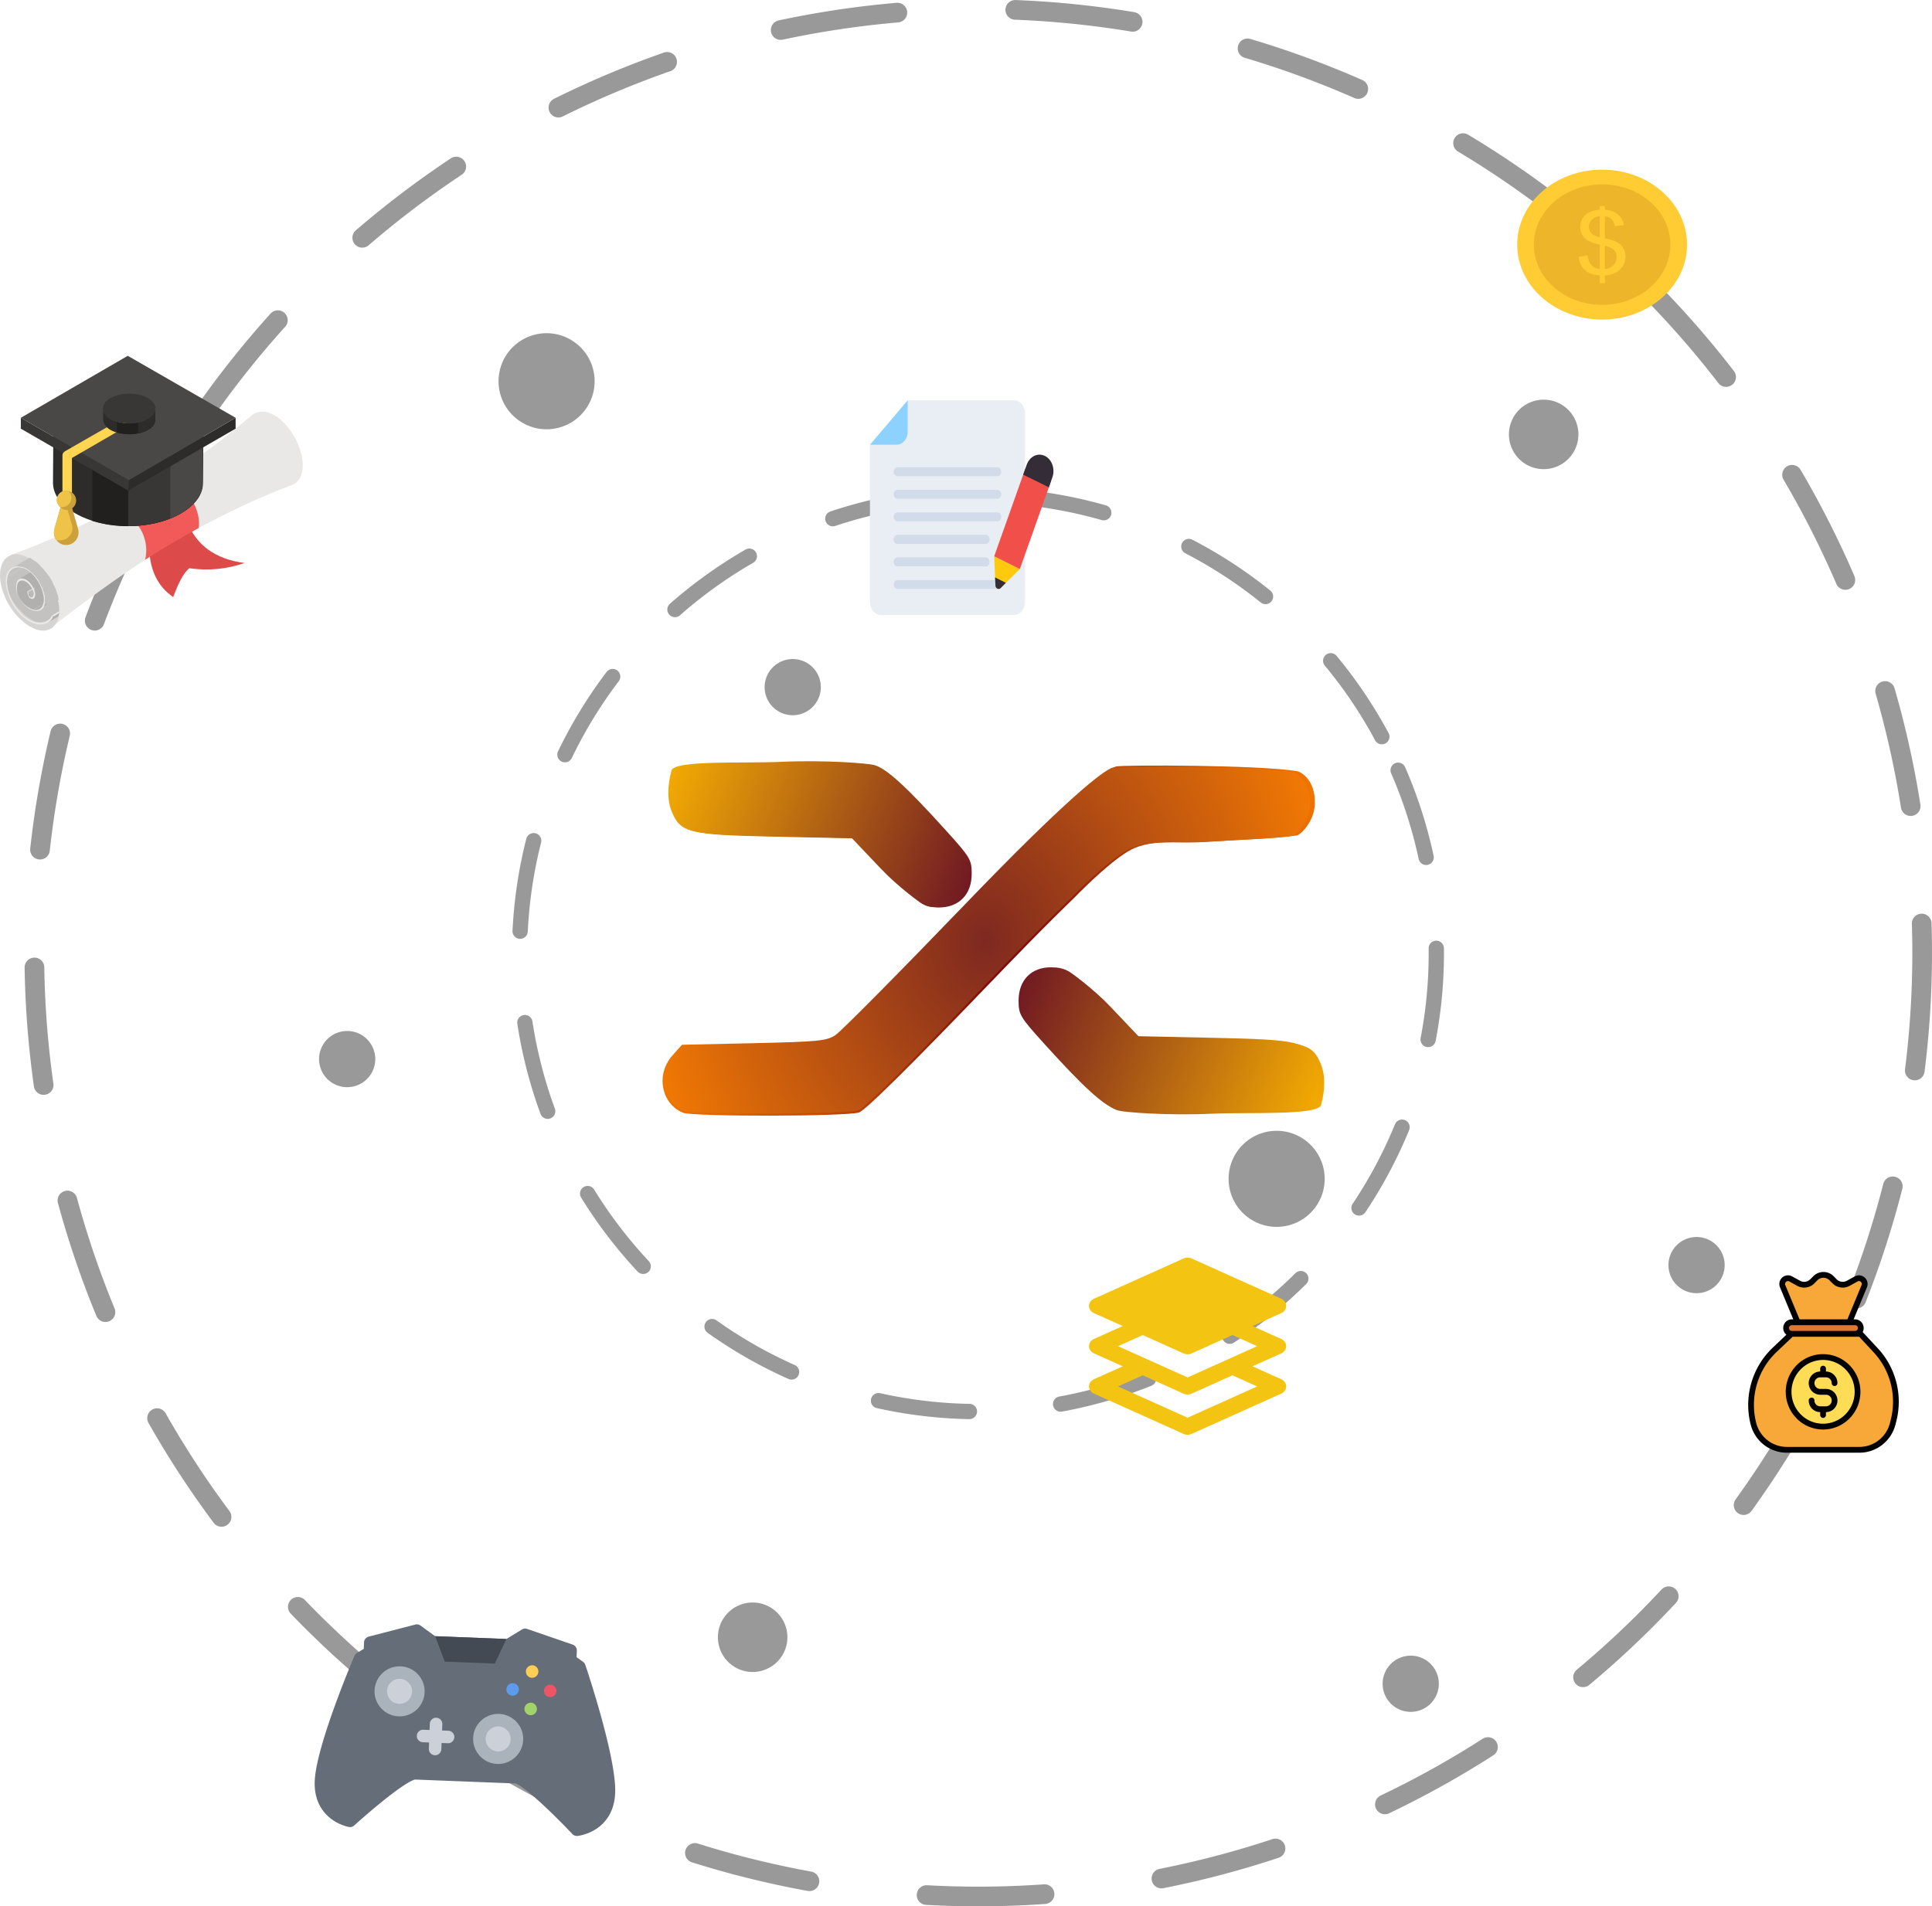 <?xml version="1.0" encoding="UTF-8" standalone="no"?>
<!-- Created with Inkscape (http://www.inkscape.org/) -->

<svg
   width="421.415mm"
   height="415.919mm"
   viewBox="0 0 421.415 415.919"
   version="1.1"
   id="svg5"
   xml:space="preserve"
   inkscape:version="1.2.1 (9c6d41e410, 2022-07-14)"
   sodipodi:docname="Axia dao.svg"
   xmlns:inkscape="http://www.inkscape.org/namespaces/inkscape"
   xmlns:sodipodi="http://sodipodi.sourceforge.net/DTD/sodipodi-0.dtd"
   xmlns:xlink="http://www.w3.org/1999/xlink"
   xmlns="http://www.w3.org/2000/svg"
   xmlns:svg="http://www.w3.org/2000/svg"><sodipodi:namedview
     id="namedview7"
     pagecolor="#ffffff"
     bordercolor="#000000"
     borderopacity="0.25"
     inkscape:showpageshadow="2"
     inkscape:pageopacity="0.0"
     inkscape:pagecheckerboard="0"
     inkscape:deskcolor="#d1d1d1"
     inkscape:document-units="mm"
     showgrid="false"
     showguides="true"
     inkscape:zoom="0.50333193"
     inkscape:cx="-383.44478"
     inkscape:cy="-226.4907"
     inkscape:window-width="1366"
     inkscape:window-height="745"
     inkscape:window-x="-8"
     inkscape:window-y="-8"
     inkscape:window-maximized="1"
     inkscape:current-layer="layer1"><sodipodi:guide
       position="836.612,720.723"
       orientation="0,-1"
       id="guide20585"
       inkscape:locked="false" /></sodipodi:namedview><defs
     id="defs2"><linearGradient
       inkscape:collect="always"
       id="linearGradient27434"><stop
         style="stop-color:#7e2820;stop-opacity:1;"
         offset="0"
         id="stop27430" /><stop
         style="stop-color:#ff8200;stop-opacity:1;"
         offset="1"
         id="stop27432" /></linearGradient><linearGradient
       inkscape:collect="always"
       id="linearGradient20579"><stop
         style="stop-color:#770009;stop-opacity:1;"
         offset="0"
         id="stop20575" /><stop
         style="stop-color:#ff8200;stop-opacity:1;"
         offset="1"
         id="stop20577" /></linearGradient><linearGradient
       inkscape:collect="always"
       id="linearGradient20573"><stop
         style="stop-color:#620927;stop-opacity:1;"
         offset="0"
         id="stop20569" /><stop
         style="stop-color:#ffb800;stop-opacity:1;"
         offset="1"
         id="stop20571" /></linearGradient><radialGradient
       inkscape:collect="always"
       xlink:href="#linearGradient20579"
       id="radialGradient20614-8"
       gradientUnits="userSpaceOnUse"
       gradientTransform="matrix(0.819,0.018,-0.022,0.975,71.907,-42.881)"
       cx="79.087"
       cy="244.782"
       fx="79.087"
       fy="244.782"
       r="26.649" /><linearGradient
       inkscape:collect="always"
       xlink:href="#linearGradient20573"
       id="linearGradient12263"
       gradientUnits="userSpaceOnUse"
       gradientTransform="matrix(0.684,0,0,0.684,77.271,29.628)"
       x1="80.101"
       y1="242.534"
       x2="50.365"
       y2="230.826" /><linearGradient
       inkscape:collect="always"
       xlink:href="#linearGradient20573"
       id="linearGradient12265"
       gradientUnits="userSpaceOnUse"
       gradientTransform="matrix(-0.684,0,0,-0.684,186.365,364.366)"
       x1="80.101"
       y1="242.534"
       x2="50.365"
       y2="230.826" /><radialGradient
       inkscape:collect="always"
       xlink:href="#linearGradient27434"
       id="radialGradient28407"
       gradientUnits="userSpaceOnUse"
       gradientTransform="matrix(0.819,0.018,-0.022,0.975,71.907,-42.881)"
       cx="79.087"
       cy="244.782"
       fx="79.087"
       fy="244.782"
       r="26.649" /><linearGradient
       inkscape:collect="always"
       xlink:href="#linearGradient20573"
       id="linearGradient28409"
       gradientUnits="userSpaceOnUse"
       gradientTransform="matrix(0.684,0,0,0.684,77.271,29.628)"
       x1="80.101"
       y1="242.534"
       x2="50.365"
       y2="230.826" /><linearGradient
       inkscape:collect="always"
       xlink:href="#linearGradient20573"
       id="linearGradient28411"
       gradientUnits="userSpaceOnUse"
       gradientTransform="matrix(-0.684,0,0,-0.684,186.365,364.366)"
       x1="80.101"
       y1="242.534"
       x2="50.365"
       y2="230.826" /></defs><g
     inkscape:label="Layer 1"
     inkscape:groupmode="layer"
     id="layer1"
     transform="translate(707.299,-511.652)"><g
       id="g28587"
       inkscape:export-filename="Desktop\loooooggg.svg"
       inkscape:export-xdpi="96"
       inkscape:export-ydpi="96"><path
         id="path2680-0"
         style="fill:none;fill-opacity:0.338;stroke:#999999;stroke-width:4.291;stroke-linecap:round;stroke-linejoin:round;stroke-dasharray:25.745, 25.745;stroke-dashoffset:0;stroke-opacity:1"
         d="M -288.03,719.536 A 205.889,205.889 0 0 1 -493.919,925.426 205.889,205.889 0 0 1 -699.808,719.536 205.889,205.889 0 0 1 -493.919,513.647 205.889,205.889 0 0 1 -288.03,719.536 Z" /><path
         id="path2683-3"
         style="fill:none;fill-opacity:0.338;stroke:#999999;stroke-width:3.334;stroke-linecap:round;stroke-linejoin:round;stroke-dasharray:20.001, 20.001;stroke-dashoffset:0;stroke-opacity:1"
         d="m -402.334,679.702 a 99.977,99.977 0 0 1 -51.694,131.6 99.977,99.977 0 0 1 -131.6,-51.694 99.977,99.977 0 0 1 51.694,-131.6 99.977,99.977 0 0 1 131.6,51.694 z" /><path
         id="path4301-4"
         style="fill:#999999;fill-opacity:1;stroke-width:1.51;stroke-linecap:round;stroke-linejoin:round;stroke-dasharray:9.057, 9.057"
         d="m -625.443,742.724 a 6.13,6.13 0 0 1 -6.13,6.13 6.13,6.13 0 0 1 -6.13,-6.13 6.13,6.13 0 0 1 6.13,-6.13 6.13,6.13 0 0 1 6.13,6.13 z" /><path
         id="path5347-5"
         style="fill:#999999;fill-opacity:1;stroke-width:2.581;stroke-linecap:round;stroke-linejoin:round;stroke-dasharray:15.484, 15.484"
         d="m -577.596,594.831 a 10.48,10.48 0 0 1 -10.48,10.48 10.48,10.48 0 0 1 -10.48,-10.48 10.48,10.48 0 0 1 10.48,-10.48 10.48,10.48 0 0 1 10.48,10.48 z" /><path
         id="path5349-2"
         style="fill:#999999;fill-opacity:1;stroke-width:1.867;stroke-linecap:round;stroke-linejoin:round;stroke-dasharray:11.2, 11.2"
         d="m -535.548,868.867 a 7.58,7.58 0 0 1 -7.58,7.58 7.58,7.58 0 0 1 -7.58,-7.58 7.58,7.58 0 0 1 7.58,-7.58 7.58,7.58 0 0 1 7.58,7.58 z" /><path
         id="path5351-9"
         style="fill:#999999;fill-opacity:1;stroke-width:1.51;stroke-linecap:round;stroke-linejoin:round;stroke-dasharray:9.057, 9.057"
         d="m -528.256,661.571 a 6.13,6.13 0 0 1 -6.13,6.13 6.13,6.13 0 0 1 -6.13,-6.13 6.13,6.13 0 0 1 6.13,-6.13 6.13,6.13 0 0 1 6.13,6.13 z" /><path
         id="path5353-6"
         style="fill:#999999;fill-opacity:1;stroke-width:1.51;stroke-linecap:round;stroke-linejoin:round;stroke-dasharray:9.057, 9.057"
         d="m -331.109,787.671 a 6.13,6.13 0 0 1 -6.13,6.13 6.13,6.13 0 0 1 -6.13,-6.13 6.13,6.13 0 0 1 6.13,-6.13 6.13,6.13 0 0 1 6.13,6.13 z" /><path
         id="path5355-0"
         style="fill:#999999;fill-opacity:1;stroke-width:1.867;stroke-linecap:round;stroke-linejoin:round;stroke-dasharray:11.2, 11.2"
         d="m -363.007,606.431 a 7.58,7.58 0 0 1 -7.58,7.58 7.58,7.58 0 0 1 -7.58,-7.58 7.58,7.58 0 0 1 7.58,-7.58 7.58,7.58 0 0 1 7.58,7.58 z" /><path
         id="path5357-1"
         style="fill:#999999;fill-opacity:1;stroke-width:1.51;stroke-linecap:round;stroke-linejoin:round;stroke-dasharray:9.057, 9.057"
         d="m -393.456,879.016 a 6.13,6.13 0 0 1 -6.13,6.13 6.13,6.13 0 0 1 -6.13,-6.13 6.13,6.13 0 0 1 6.13,-6.13 6.13,6.13 0 0 1 6.13,6.13 z" /><path
         id="path5359-2"
         style="fill:#999999;fill-opacity:1;stroke-width:2.581;stroke-linecap:round;stroke-linejoin:round;stroke-dasharray:15.484, 15.484"
         d="m -418.353,768.852 a 10.48,10.48 0 0 1 -10.48,10.48 10.48,10.48 0 0 1 -10.48,-10.48 10.48,10.48 0 0 1 10.48,-10.48 10.48,10.48 0 0 1 10.48,10.48 z" /><g
         id="g20612-3"
         transform="matrix(3.901,0,0,3.901,-1004.212,-52.226)"><path
           style="fill:url(#radialGradient20614-8);fill-opacity:1;stroke:none;stroke-width:0.181"
           d="m 114.301,206.78 c -1.198,-0.484 -1.527,-2.118 -0.629,-3.124 l 0.528,-0.591 4.047,-0.09 c 3.649,-0.082 4.102,-0.126 4.607,-0.453 0.308,-0.199 3.636,-3.559 7.396,-7.466 5.56,-5.778 7.722,-7.488 8.258,-7.637 0.363,-0.101 8.102,-0.089 10.116,0.258 0.302,0.052 1.029,0.556 1.011,1.778 -0.015,1.073 -0.84,1.793 -1.001,1.817 -1.157,0.174 -2.888,0.212 -5.036,0.353 -1.471,0.097 -2.766,-0.155 -4.019,0.339 -1.015,0.4 -2.913,2.291 -3.306,2.699 -0.311,0.323 -1.281,1.193 -4.933,4.995 -4.354,4.534 -6.83,6.981 -7.194,7.107 -0.664,0.231 -9.278,0.245 -9.846,0.016 z"
           id="path20606-5"
           sodipodi:nodetypes="cscsssssssssssscc" /><path
           style="fill:url(#linearGradient12263);fill-opacity:1;stroke-width:0.181"
           d="m 127.775,195.125 c -0.199,-0.112 -1.422,-1.018 -2.33,-1.973 l -1.649,-1.737 -4.326,-0.093 c -4.875,-0.105 -5.307,-0.208 -5.797,-1.381 -0.265,-0.635 -0.243,-1.44 -0.017,-2.296 0.158,-0.597 4.093,-0.396 6.052,-0.486 2.567,-0.118 4.954,0.081 5.298,0.179 0.679,0.195 1.786,1.207 4.009,3.667 1.348,1.492 1.43,1.631 1.43,2.413 0,1.159 -0.716,1.891 -1.842,1.883 -0.431,-0.003 -0.628,-0.066 -0.828,-0.178 z"
           id="path20608-0"
           sodipodi:nodetypes="sscssssssscs" /><path
           style="fill:url(#linearGradient12265);fill-opacity:1;stroke-width:0.181"
           d="m 135.862,198.869 c 0.199,0.112 1.422,1.018 2.33,1.973 l 1.649,1.737 4.326,0.093 c 4.875,0.105 5.307,0.208 5.797,1.381 0.265,0.635 0.243,1.44 0.017,2.296 -0.158,0.597 -4.093,0.396 -6.052,0.486 -2.567,0.118 -4.954,-0.081 -5.298,-0.179 -0.679,-0.195 -1.786,-1.207 -4.009,-3.667 -1.348,-1.492 -1.43,-1.631 -1.43,-2.413 0,-1.159 0.716,-1.891 1.842,-1.883 0.431,0.003 0.628,0.066 0.828,0.178 z"
           id="path20610-8"
           sodipodi:nodetypes="sscssssssscs" /></g><g
         id="g28405"
         transform="matrix(3.866,0,0,3.866,-1000.042,-45.449)"><path
           style="fill:url(#radialGradient28407);fill-opacity:1;stroke:none;stroke-width:0.181"
           d="m 114.301,206.78 c -1.198,-0.484 -1.527,-2.118 -0.629,-3.124 l 0.528,-0.591 4.047,-0.09 c 3.649,-0.082 4.102,-0.126 4.607,-0.453 0.308,-0.199 3.636,-3.559 7.396,-7.466 5.56,-5.778 7.722,-7.488 8.258,-7.637 0.363,-0.101 8.102,-0.089 10.116,0.258 0.302,0.052 1.029,0.556 1.011,1.778 -0.015,1.073 -0.84,1.793 -1.001,1.817 -1.157,0.174 -2.888,0.212 -5.036,0.353 -1.471,0.097 -2.766,-0.155 -4.019,0.339 -1.015,0.4 -2.913,2.291 -3.306,2.699 -0.311,0.323 -1.281,1.193 -4.933,4.995 -4.354,4.534 -6.83,6.981 -7.194,7.107 -0.664,0.231 -9.278,0.245 -9.846,0.016 z"
           id="path28399"
           sodipodi:nodetypes="cscsssssssssssscc" /><path
           style="fill:url(#linearGradient28409);fill-opacity:1;stroke-width:0.181"
           d="m 127.775,195.125 c -0.199,-0.112 -1.422,-1.018 -2.33,-1.973 l -1.649,-1.737 -4.326,-0.093 c -4.875,-0.105 -5.307,-0.208 -5.797,-1.381 -0.265,-0.635 -0.243,-1.44 -0.017,-2.296 0.158,-0.597 4.093,-0.396 6.052,-0.486 2.567,-0.118 4.954,0.081 5.298,0.179 0.679,0.195 1.786,1.207 4.009,3.667 1.348,1.492 1.43,1.631 1.43,2.413 0,1.159 -0.716,1.891 -1.842,1.883 -0.431,-0.003 -0.628,-0.066 -0.828,-0.178 z"
           id="path28401"
           sodipodi:nodetypes="sscssssssscs" /><path
           style="fill:url(#linearGradient28411);fill-opacity:1;stroke-width:0.181"
           d="m 135.862,198.869 c 0.199,0.112 1.422,1.018 2.33,1.973 l 1.649,1.737 4.326,0.093 c 4.875,0.105 5.307,0.208 5.797,1.381 0.265,0.635 0.243,1.44 0.017,2.296 -0.158,0.597 -4.093,0.396 -6.052,0.486 -2.567,0.118 -4.954,-0.081 -5.298,-0.179 -0.679,-0.195 -1.786,-1.207 -4.009,-3.667 -1.348,-1.492 -1.43,-1.631 -1.43,-2.413 0,-1.159 0.716,-1.891 1.842,-1.883 0.431,0.003 0.628,0.066 0.828,0.178 z"
           id="path28403"
           sodipodi:nodetypes="sscssssssscs" /></g><g
         id="g21891-2"
         transform="matrix(1.032,0,0,1.032,-708.331,585.156)"><path
           fill="#e9e8e6"
           d="m 65,27.2 c 0,2 -0.8,3.4 -2,4 -0.2,0.1 -0.3,0.1 -0.5,0.2 0,0 0,0 0,0 -6.5,2.4 -13,5.5 -19.5,9 -3.8,2.1 -7.6,4.3 -11.3,6.7 -6.5,4.2 -13.4,9.3 -19.7,14.2 0.2,-1.4 0.3,-2.7 0.3,-3.9 C 12.2,53 10.7,49.9 7.9,48 6.6,47.1 5,46.5 3.2,46.1 c 0.6,-0.2 1.1,-0.4 1.7,-0.6 6.9,-2.6 13.6,-5.6 20,-9 3.6,-1.9 7.1,-3.9 10.5,-6.1 6.6,-4.1 12.8,-8.7 18.8,-13.8 0,0 0,0 0,0 0,0 0.1,0 0.1,-0.1 0.4,-0.3 0.8,-0.5 1.2,-0.6 0,0 0,0 0.1,0 0.3,-0.1 0.6,-0.1 1,-0.1 0,0 0,0 0,0 v 0 c 0.1,0 0.2,0 0.2,0 0,0 0.1,0 0.1,0 0.7,0.1 1.4,0.4 2.1,0.8 0.2,0.1 0.5,0.3 0.7,0.4 3,2.3 5.3,6.6 5.3,10.2 z"
           id="path21772-6" /><path
           fill="#e9e8e6"
           d="m 62.9,25.2 c 0,2 -0.8,3.4 -2,4 -0.2,0.1 -0.3,0.1 -0.5,0.2 0,0 0,0 0,0 -6.5,2.4 -13,5.5 -19.5,9 -3.8,2.1 -7.6,4.3 -11.3,6.7 -5.7,3.6 -11.7,8 -17.3,12.4 -0.8,0.6 -1.6,1.3 -2.4,1.9 0.7,-5 0,-8.7 -2,-11.3 -0.8,-1 -1.8,-1.9 -3,-2.5 6.9,-2.6 13.6,-5.6 20,-9 3.6,-1.9 7.1,-3.9 10.5,-6.1 6.6,-4.1 12.8,-8.7 18.8,-13.8 0,0 0,0 0,0 0,0 0.1,0 0.1,-0.1 0.4,-0.3 0.8,-0.5 1.2,-0.6 0,0 0,0 0.1,0 0.3,-0.1 0.6,-0.1 1,-0.1 0,0 0,0 0,0 v 0 c 0.1,0 0.2,0 0.2,0 0,0 0.1,0 0.1,0 0.7,0.1 1.4,0.4 2.1,0.8 0.2,0.1 0.5,0.3 0.7,0.4 1.9,2.4 3.2,5.4 3.2,8.1 z"
           id="path21774-6" /><path
           fill="#d6d4d2"
           d="m 13.5,57.6 c 0,0.1 0,0.3 0,0.4 0,0.1 0,0.3 0,0.4 0,0.1 0,0.1 0,0.2 0,0.2 0,0.3 -0.1,0.5 C 12.8,62 10.3,63 7.3,61.2 3.8,59.2 1,54.4 1,50.4 c 0,-3.9 2.7,-5.5 6,-3.7 0.1,0 0.2,0.1 0.3,0.1 0,0 0.1,0 0.1,0.1 0.3,0.2 0.5,0.3 0.8,0.5 0.5,0.3 0.9,0.7 1.3,1.2 0.1,0.1 0.2,0.2 0.3,0.3 0.4,0.5 0.8,0.9 1.2,1.5 0.2,0.2 0.3,0.5 0.5,0.7 0,0.1 0.1,0.2 0.1,0.2 0.2,0.3 0.3,0.5 0.4,0.8 0,0 0,0 0,0 0.1,0.1 0.1,0.2 0.1,0.3 0.1,0.1 0.1,0.2 0.2,0.3 0.3,0.6 0.5,1.3 0.7,1.9 0.1,0.2 0.1,0.4 0.1,0.6 0,0.1 0.1,0.2 0.1,0.4 0.2,0.7 0.3,1.4 0.3,2 z"
           id="path21776-7" /><path
           fill="#c4c2c0"
           d="m 13.5,57.6 c 0,0.1 0,0.3 0,0.4 0,0.1 0,0.3 0,0.4 0,0.1 0,0.1 0,0.2 l -1.3,0.8 c 0,0 0,0 0,0 L 10.9,60 c -0.1,0.1 -0.2,0.1 -0.3,0.2 0,0 0,0 0,0 0,0 -0.1,0 -0.1,0 0,0 -0.1,0 -0.1,0 -0.1,0 -0.2,0 -0.2,0.1 0,0 -0.1,0 -0.1,0 0,0 -0.1,0 -0.1,0 -0.1,0 -0.2,0 -0.3,0 0,0 0,0 -0.1,0 -0.1,0 -0.1,0 -0.2,0 -0.1,0 -0.1,0 -0.2,0 -0.1,0 -0.3,0 -0.4,-0.1 0,0 -0.1,0 -0.1,0 -0.1,0 -0.1,0 -0.1,0 -0.1,0 -0.2,0 -0.3,-0.1 -0.1,0 -0.3,-0.1 -0.4,-0.2 0,0 -0.1,0 -0.1,-0.1 C 7.7,59.8 7.6,59.7 7.6,59.7 7.5,59.6 7.4,59.6 7.3,59.5 6.7,59.2 6.1,58.7 5.6,58.1 3.2,56 2.1,53 2.6,50.7 l 3.2,-1.9 0.3,-0.2 v 0 l 2.1,-1.2 c 0.5,0.3 0.9,0.7 1.3,1.2 0.1,0.1 0.2,0.2 0.3,0.3 0.4,0.5 0.8,0.9 1.2,1.5 0.2,0.2 0.3,0.5 0.5,0.7 0,0.1 0.1,0.2 0.1,0.2 0.2,0.3 0.3,0.5 0.4,0.8 0,0 0,0 0,0 0.1,0.1 0.1,0.2 0.1,0.3 0.1,0.1 0.1,0.2 0.2,0.3 0.3,0.6 0.5,1.3 0.7,1.9 0.1,0.2 0.1,0.4 0.1,0.6 0,0.1 0.1,0.2 0.1,0.4 0.2,0.7 0.3,1.4 0.3,2 z"
           id="path21778-9" /><path
           fill="#b2b0af"
           d="m 13,54.7 -2.5,1.5 v 0 l -0.3,0.2 -2.1,1.2 C 7.8,57.5 7.5,57.4 7.2,57.2 6.8,57 6.4,56.7 6,56.3 5.3,55.6 4.9,54.8 4.7,54 L 7.4,52.4 7.6,52.3 9,51.5 9.2,51.4 v 0 L 11,50.3 c 0.2,0.2 0.3,0.5 0.5,0.7 0,0.1 0.1,0.2 0.1,0.2 0.2,0.3 0.3,0.5 0.4,0.8 0,0 0,0 0,0 0.1,0.1 0.1,0.2 0.1,0.3 0.1,0.1 0.1,0.2 0.2,0.3 0.3,0.8 0.6,1.5 0.7,2.1 z"
           id="path21780-5" /><path
           fill="#c4c2c0"
           d="M 8.1,47.4 6,48.6 c 0,0 0,0 0,0 l -0.3,0.2 -3.2,1.9 c 0,-0.2 0.1,-0.3 0.2,-0.5 0,-0.1 0.1,-0.1 0.1,-0.2 0,0 0,0 0,0 0,-0.1 0.1,-0.1 0.1,-0.2 0,-0.1 0.1,-0.1 0.1,-0.2 0,0 0.1,-0.1 0.1,-0.1 0,0 0.1,-0.1 0.1,-0.1 0,0 0,0 0,0 0,0 0.1,-0.1 0.1,-0.1 0,0 0,0 0,0 0,0 0.1,-0.1 0.1,-0.1 0.1,0 0.1,-0.1 0.2,-0.1 l 1,-0.6 v 0 L 7.2,47 c 0.4,0.1 0.7,0.2 0.9,0.4 z"
           id="path21782-8" /><path
           fill="#b2b0af"
           d="m 10.9,50.4 -1.8,1.1 v 0 L 8.9,51.6 7.5,52.4 7.3,52.5 4.7,54 C 4.6,53.4 4.6,52.9 4.6,52.5 c 0,-0.1 0,-0.1 0,-0.2 0,0 0,-0.1 0,-0.1 0,0 0,-0.1 0,-0.1 0,-0.1 0.1,-0.1 0.1,-0.2 0,0 0,0 0,-0.1 0,0 0,-0.1 0.1,-0.1 0,0 0,0 0,0 0,0 0.1,-0.1 0.1,-0.1 0,0 0,0 0.1,-0.1 0,0 0,0 0,0 0,0 0,0 0.1,0 0,0 0,0 0,0 0,0 0,0 0,0 v 0 L 6,51.1 7.8,50.1 8,50 9.8,48.9 c 0.4,0.4 0.8,0.9 1.1,1.5 z"
           id="path21784-4" /><path
           fill="#b9baba"
           d="m 12,52.2 -1.9,1.1 -0.2,0.1 -1.5,0.8 -0.3,0.1 -0.8,0.5 v 0 l 0.8,-0.5 v 0 L 8.3,54.2 9.7,53.4 9.9,53.3 12,52.2 c 0,-0.1 0,0 0,0 z"
           id="path21786-6" /><path
           fill="#b9baba"
           d="m 12,52.1 -1.9,1.1 -0.2,0.1 -1.4,0.8 -0.2,0.1 v 0 L 7.5,54.7 C 7.4,54.7 7.4,54.6 7.3,54.5 7.1,54.5 7,54.2 7,54 l 1,-0.6 0.2,-0.1 v 0 l 1.3,-0.8 0.2,-0.1 v 0 l 1.9,-1.1 c 0.1,0.3 0.3,0.6 0.4,0.8 z"
           id="path21788-4" /><path
           fill="#d6d4d2"
           d="m 11.6,51.3 -1.9,1.1 v 0 l -0.2,0.1 -1.3,0.8 v 0 L 8,53.4 7,54 6.7,53.8 7.8,53.2 8,53.1 9.3,52.3 9.5,52.2 c 0,0 0,0 0,0 l 1.9,-1.1 c 0.1,0.1 0.1,0.2 0.2,0.2 z"
           id="path21790-9" /><path
           fill="#b9baba"
           d="m 12.2,52.5 -2,1.1 v 0 L 10,53.7 8.4,54.6 7.9,55 c 0,0 0,0 0,0 0,0 0,0 -0.1,0 0,0 0,0 -0.1,0 -0.1,0 -0.2,0 -0.3,-0.1 0,0 -0.1,0 -0.1,-0.1 l 0.8,-0.5 0.3,-0.1 1.5,-0.8 0.2,-0.1 1.9,-1.1 c 0.1,0.1 0.1,0.2 0.2,0.3 z"
           id="path21792-3" /><path
           fill="#b2b0af"
           d="M 13.2,55.3 10.3,57 v 0 l -0.9,0.5 c 0,0 -0.1,0 -0.1,0.1 0,0 -0.1,0 -0.1,0.1 -0.3,0.1 -0.7,0.1 -1.1,0 l 2.1,-1.2 0.3,-0.2 v 0 L 13,54.8 c 0.1,0.1 0.1,0.3 0.2,0.5 z"
           id="path21794-3" /><path
           fill="#c4c2c0"
           d="m 5,51.2 v 0 c 0.1,0 0.1,0 0,0 0.1,0 0,0 0,0 z"
           id="path21796-4" /><path
           fill="#b2b0af"
           d="m 12.3,52.8 -2,1.2 -0.2,0.1 -2,1.2 c 0,0 0.1,0 0.1,-0.1 0,0 0,0 0.1,-0.1 0,0 0,0 0,0 0,0 0,0 0,0 0,0 0,0 0,0 0,0 0,0 0,0 0,-0.1 0.1,-0.1 0.1,-0.2 0,0 0,0 0,-0.1 0,0 0,-0.1 0,-0.1 v 0 c 0,0 0,-0.1 0,-0.1 0,-0.1 0,-0.2 0,-0.3 0,0 0,0 0,0 0,-0.1 0,-0.2 0,-0.3 0,-0.1 0,-0.2 -0.1,-0.3 0,0 0,-0.1 0,-0.1 0,0 0,-0.1 0,-0.1 0,0 0,-0.1 0,-0.1 0,0 0,0 0,-0.1 0,0 0,0 0,-0.1 0,0 0,-0.1 0,-0.1 0,0 0,-0.1 0,-0.1 C 8,53 8,52.9 8,52.9 8,52.8 7.9,52.8 7.9,52.7 c 0,0 0,-0.1 -0.1,-0.1 0,0 -0.1,-0.1 -0.1,-0.1 0,0 -0.1,-0.1 -0.1,-0.1 0,0 -0.1,-0.1 -0.1,-0.1 0,0 0,-0.1 -0.1,-0.1 C 7.3,52 7.3,52 7.2,51.9 7.1,51.8 6.9,51.6 6.7,51.5 6.6,51.4 6.5,51.3 6.4,51.3 c 0,0 -0.1,-0.1 -0.1,-0.1 0,0 0,0 -0.1,0 -0.1,0 -0.2,-0.1 -0.3,-0.1 0,0 -0.1,0 -0.1,0 0,0 -0.1,0 -0.1,0 0,0 -0.1,0 -0.1,0 0,0 -0.1,0 -0.1,0 0,0 0,0 0,0 0,0 -0.1,0 -0.1,0 0,0 -0.1,0 -0.1,0 0,0 0,0 -0.1,0 -0.1,0 -0.1,0 -0.2,0.1 l 2.4,-1.4 0.2,-0.1 v 0 l 1.8,-1.1 c 0.1,0.1 0.2,0.2 0.3,0.3 0.4,0.5 0.8,0.9 1.2,1.5 0.2,0.2 0.3,0.5 0.5,0.7 0,0.1 0.1,0.2 0.1,0.2 0.2,0.3 0.3,0.5 0.4,0.8 0,0 0,0 0,0 0.1,0.1 0.1,0.2 0.1,0.3 0.2,0.2 0.3,0.3 0.3,0.4 z m 1.1,5.6 c 0,0.1 0,0.1 0,0.2 0,0.2 0,0.3 -0.1,0.5 l -2.2,1.3 c 0.1,-0.1 0.2,-0.1 0.3,-0.2 0,0 0.1,-0.1 0.1,-0.1 0.2,-0.2 0.4,-0.4 0.5,-0.7 0,0 0,0 0,0 0,-0.1 0.1,-0.2 0.1,-0.2 z"
           id="path21798-4" /><path
           fill="#eaeaea"
           d="M 12,58.9 13.5,58 c 0,0.1 0,0.3 0,0.4 l -1.2,0.7 z"
           id="path21800-3" /><path
           fill="#e9e8e6"
           d="m 10.4,54.2 c 0.3,1.2 0.2,2.3 -0.2,3 -0.7,1 -1.9,0.9 -3,0.3 C 6,56.8 4.9,55.4 4.5,53.9 4.3,52.6 4.3,51 5.7,51.1 c 1.2,0 2.4,1.6 2.7,2.9 0.1,0.5 0,1.1 -0.3,1.3 C 7.7,55.6 7.2,55.2 7,54.8 6.9,54.5 6.8,54.2 6.8,53.8 L 7,54 c 0,0.3 0,0.5 0.1,0.7 0.1,0.2 0.5,0.5 0.8,0.3 0.2,-0.2 0.3,-0.6 0.2,-1 -0.3,-1.1 -1.4,-2.5 -2.4,-2.5 -1.2,0 -1.2,1.4 -1.1,2.6 0.3,1.3 1.4,2.6 2.5,3.2 1,0.6 2.2,0.7 2.8,-0.3 0.4,-0.6 0.5,-1.6 0.2,-2.7 C 9.6,52 8,49.7 6,48.9 4.3,48.4 3,49 2.6,50.7 2.1,53 3.2,56 5.4,58.3 c 0.5,0.6 1.1,1 1.7,1.4 2,1.2 4,0.9 4.9,-0.8 l 0.2,0.3 C 11.3,61 9.2,61.3 7.1,60.1 6.5,59.7 5.9,59.3 5.3,58.7 3,56.3 1.9,53 2.3,50.6 c 0.5,-1.8 1.8,-2.4 3.6,-1.9 1.8,0.6 3.7,2.7 4.5,5.5 z"
           id="path21802-5" /><path
           fill="#c4c2c0"
           d="m 10.5,56.1 c 0,-0.1 0,-0.3 0,-0.4 0,-0.1 0,-0.2 0,-0.4 0,-0.1 0,-0.1 0,-0.2 0,0 0,0 0,0 0,0 0,0 0,0 0,-0.1 0,-0.1 0,-0.2 0,-0.1 0,-0.2 -0.1,-0.3 0,-0.1 0,-0.2 -0.1,-0.4 0,-0.1 0,-0.2 -0.1,-0.3 0,-0.1 0,-0.1 0,-0.2 0,-0.1 0,-0.1 -0.1,-0.2 v 0 c 0,0 0,0 0,0 0,-0.1 -0.1,-0.2 -0.1,-0.3 0,0 0,0 0,0 0,0 0,0 0,0 0,-0.1 -0.1,-0.2 -0.1,-0.3 0,0 0,-0.1 -0.1,-0.1 0,-0.1 -0.1,-0.1 -0.1,-0.2 0,0 0,-0.1 0,-0.1 0,-0.1 0,-0.1 -0.1,-0.1 v 0 c 0,-0.1 -0.1,-0.2 -0.1,-0.2 0,0 0,0 0,0 C 9.4,52.1 9.4,51.9 9.3,51.8 9.2,51.7 9.1,51.5 9.1,51.4 9.1,51.3 9,51.3 9,51.2 9,51.1 8.9,51.1 8.9,51 8.8,50.9 8.7,50.8 8.7,50.7 8.6,50.6 8.6,50.6 8.5,50.5 c 0,0 -0.1,-0.1 -0.1,-0.1 0,-0.1 -0.1,-0.1 -0.1,-0.2 0,0 0,-0.1 -0.1,-0.1 C 8.1,50.1 8,50 7.9,50 c 0,0 0,0 0,0 -0.1,-0.1 -0.1,-0.1 -0.2,-0.2 0,0 0,0 -0.1,-0.1 v 0 c 0,0 0,0 0,0 C 7.5,49.6 7.5,49.6 7.4,49.5 7.3,49.4 7.3,49.4 7.2,49.3 7.2,49.3 7.1,49.2 7.1,49.2 7.1,49.2 7,49.1 7,49.1 7,49.1 6.9,49 6.9,49 c 0,0 -0.1,-0.1 -0.1,-0.1 0,0 -0.1,-0.1 -0.1,-0.1 0,0 -0.1,0 -0.1,-0.1 0,0 -0.1,0 -0.1,0 -0.1,0 -0.1,-0.1 -0.2,-0.1 0,0 -0.1,0 -0.1,-0.1 v 0 c 0,0 -0.1,0 -0.1,-0.1 v 0 c 0,0 0,0 -0.1,0 0,0 0,0 -0.1,0 0,0 -0.1,0 -0.1,0 -0.1,0 -0.1,0 -0.2,0 -0.1,0 -0.1,0 -0.2,0 0,0 -0.1,0 -0.1,0 0,0 -0.1,0 -0.1,0 0,0 -0.1,0 -0.1,0 0,0 0,0 0,0 0,0 -0.1,0 -0.1,0 -0.1,0 -0.2,0 -0.2,0 -0.1,0 -0.1,0 -0.2,0 -0.1,0 -0.1,0 -0.2,0 -0.1,0 -0.1,0 -0.2,0.1 -0.1,0 -0.1,0 -0.2,0.1 -0.1,0 -0.1,0 -0.2,0.1 l 3.4,-2 c 0.1,0 0.2,0.1 0.3,0.1 0,0 0.1,0 0.1,0.1 0.3,0.2 0.5,0.3 0.8,0.5 0.5,0.3 0.9,0.7 1.3,1.2 0.1,0.1 0.2,0.2 0.3,0.3 0.4,0.5 0.8,0.9 1.2,1.5 0.2,0.2 0.3,0.5 0.5,0.7 0,0.1 0.1,0.2 0.1,0.2 0.2,0.3 0.3,0.5 0.4,0.8 0,0 0,0 0,0 0.1,0.1 0.1,0.2 0.1,0.3 0.1,0.1 0.1,0.2 0.2,0.3 0.3,0.6 0.5,1.3 0.7,1.9 0.1,0.2 0.1,0.4 0.1,0.6 0,0.1 0.1,0.2 0.1,0.4 l -3.6,2.1 c 0,0 0,0 0,0 0,0 0,0 0.1,0 0,0 0,0 0.1,0 0,0 0,0 0,0 0.1,-0.1 0.1,-0.1 0.2,-0.2 0,0 0.1,-0.1 0.1,-0.1 0,0 0.1,-0.1 0.1,-0.1 v 0 c 0,-0.1 0.1,-0.1 0.1,-0.2 0,0 0,-0.1 0.1,-0.1 v 0 c 0,0 0,-0.1 0.1,-0.1 0.1,-0.1 0.1,-0.3 0.1,-0.4 -0.3,-0.2 -0.3,-0.3 -0.3,-0.4 z"
           id="path21804-2" /><path
           fill="#dd4a4a"
           d="m 32.7,42.7 c 0,0 -1.4,8 4.9,12.3 1,-2.6 2,-4.9 3.4,-6.1 4,0.6 7.9,0.2 11.7,-1.1 C 46.5,47 42.4,44 40.5,38.9 Z"
           id="path21806-2" /><path
           fill="#f25a5a"
           d="m 43,40.4 c -3.8,2.1 -7.6,4.3 -11.3,6.7 v 0 c 0,0 0,0 0,-0.1 C 32.5,43.5 31,39.8 28,37.7 27,37 25.9,36.6 24.8,36.5 v 0 c 3.6,-1.9 7.1,-3.9 10.5,-6.1 v 0 c 1.7,0.1 3.2,1 4.6,2.2 1,0.9 1.8,1.9 2.3,3.1 0.7,1.6 1,3.1 0.8,4.7 z"
           id="path21808-3" /><g
           id="g21846-7"><path
             fill="#2d2c2b"
             d="m 39.8,16.4 c -0.1,0.1 -0.3,0.2 -0.4,0.3 -6.2,3.6 -16.2,3.6 -22.4,0 -0.2,-0.1 -0.3,-0.2 -0.4,-0.3 h -4.3 l -0.1,14.4 c 0,2.4 1.5,4.7 4.7,6.5 6.2,3.6 16.2,3.6 22.4,0 3.1,-1.8 4.6,-4.1 4.6,-6.4 L 44,16.4 Z"
             id="path21810-5" /><path
             fill="#21201f"
             d="m 39.8,16.4 c -0.1,0.1 -0.3,0.2 -0.4,0.3 -5.1,3 -12.8,3.5 -18.9,1.5 v 20.7 c 6,1.9 13.6,1.4 18.7,-1.6 3.1,-1.8 4.6,-4.1 4.6,-6.4 l 0.1,-14.5 z"
             id="path21812-8" /><path
             fill="#383736"
             d="m 39.8,16.4 c -0.1,0.1 -0.3,0.2 -0.4,0.3 -3.1,1.8 -7.2,2.7 -11.3,2.7 V 40 c 4,0 8,-0.9 11.1,-2.7 3.1,-1.8 4.6,-4.1 4.6,-6.4 l 0.1,-14.5 z"
             id="path21814-2" /><path
             fill="#494846"
             d="m 39.8,16.4 c -0.1,0.1 -0.3,0.2 -0.4,0.3 -0.7,0.4 -1.6,0.8 -2.4,1.1 v 20.6 c 0.8,-0.3 1.5,-0.7 2.2,-1.1 3.1,-1.8 4.6,-4.1 4.6,-6.4 l 0.1,-14.5 z"
             id="path21816-2" /><path
             fill="#c6c6c6"
             d="m 16.6,16.4 c 0.1,0.1 0.3,0.2 0.4,0.3 6.2,3.6 16.2,3.6 22.4,0 0.2,-0.1 0.3,-0.2 0.4,-0.3 z"
             id="path21818-7" /><polygon
             fill="#2d2c2b"
             points="50.8,17.1 50.8,19.4 28.1,32.5 28.2,30.3 "
             id="polygon21820-4" /><polygon
             fill="#383736"
             points="28.2,30.3 28.1,32.5 5.4,19.4 5.4,17.1 "
             id="polygon21822-5" /><polyline
             fill="#494846"
             points="28 4 50.8 17.1 28.2 30.3 5.4 17.1 28 4"
             id="polyline21824-1" /><path
             fill="#ffd651"
             d="m 15.1,34.6 c -0.5,0 -0.9,-0.4 -0.9,-0.9 V 25 c 0,-0.3 0.2,-0.6 0.5,-0.8 l 13.1,-7.5 c 0.4,-0.3 1,-0.1 1.3,0.3 0.3,0.4 0.1,1 -0.3,1.3 l -12.6,7.3 v 8.2 c -0.2,0.4 -0.6,0.8 -1.1,0.8 0,0 0,0 0,0 z"
             id="path21826-4" /><path
             fill="#cea03a"
             d="m 15,44 c -0.9,0 -1.6,-0.4 -2.1,-1.1 -0.5,-0.6 -0.6,-1.4 -0.4,-2.3 l 1.7,-6 h 1.6 l 1.7,6 C 18,42.3 16.7,44 15,44 Z"
             id="path21828-5" /><path
             fill="#efc348"
             d="m 13.7,43 c -0.3,0 -0.5,0 -0.8,-0.1 -0.5,-0.6 -0.6,-1.4 -0.4,-2.3 l 1.7,-6 h 0.5 l 1.5,5.1 c 0.5,1.7 -0.8,3.3 -2.5,3.3 z"
             id="path21830-0" /><path
             fill="#cea03a"
             d="m 17.1,34.6 c 0,1.1 -0.9,2 -2,2 -0.6,0 -1.1,-0.3 -1.5,-0.7 C 13.3,35.5 13,35 13,34.5 c 0,-1.1 0.9,-2 2,-2 0.2,0 0.4,0 0.5,0.1 0.9,0.2 1.6,1 1.6,2 z"
             id="path21832-7" /><path
             fill="#efc348"
             d="m 16.1,34 c 0,1.1 -0.9,2 -2,2 -0.2,0 -0.3,0 -0.5,-0.1 C 13.3,35.5 13,35 13,34.5 c 0,-1.1 0.9,-2 2,-2 0.2,0 0.4,0 0.5,0.1 0.4,0.4 0.6,0.8 0.6,1.4 z"
             id="path21834-0" /><g
             id="g21844-8"><path
               fill="#2d2c2b"
               d="m 33.8,15.2 v 2.3 c 0,0.8 -0.5,1.6 -1.6,2.2 -2.1,1.2 -5.6,1.2 -7.8,0 -1.1,-0.6 -1.6,-1.5 -1.6,-2.3 v -2.3 c 0,0.8 0.5,1.6 1.6,2.3 2.2,1.2 5.6,1.2 7.8,0 1.1,-0.6 1.6,-1.4 1.6,-2.2 z"
               id="path21836-8" /><path
               fill="#21201f"
               d="m 32.2,17.4 c -1.7,1 -4.4,1.2 -6.5,0.5 v 2.3 c 2.1,0.6 4.7,0.5 6.5,-0.5 1.1,-0.6 1.6,-1.4 1.6,-2.2 v -2.3 c 0,0.8 -0.5,1.6 -1.6,2.2 z"
               id="path21838-1" /><path
               fill="#2d2c2b"
               d="m 32.2,17.4 c -0.6,0.3 -1.3,0.6 -2,0.7 v 2.3 c 0.7,-0.2 1.4,-0.4 2,-0.7 1.1,-0.6 1.6,-1.4 1.6,-2.2 v -2.3 c 0,0.8 -0.5,1.6 -1.6,2.2 z"
               id="path21840-8" /><path
               fill="#383736"
               d="m 32.2,12.9 c 2.2,1.2 2.2,3.3 0,4.5 -2.1,1.2 -5.6,1.2 -7.8,0 -2.2,-1.2 -2.2,-3.3 0,-4.5 2.2,-1.2 5.7,-1.2 7.8,0 z"
               id="path21842-4" /></g></g></g><g
         id="g21934-1"
         transform="matrix(0.128,0.005,-0.005,0.128,-636.877,854.841)"><path
           fill="#656d78"
           d="m 511.883,350.104 c -2.75,-62.95 -56.889,-205.071 -59.186,-211.086 a 10.706,10.706 0 0 0 -4.062,-5.078 l -11.312,-7.5 v -10.945 a 10.65,10.65 0 0 0 -7.594,-10.21 L 351.34,81.7 a 10.677,10.677 0 0 0 -9,1.351 l -25.576,17.117 H 195.236 L 169.659,83.051 a 10.677,10.677 0 0 0 -9,-1.351 l -78.388,23.585 a 10.65,10.65 0 0 0 -7.594,10.21 v 10.945 l -11.312,7.5 a 10.727,10.727 0 0 0 -4.062,5.078 c -2.312,6.015 -56.436,148.136 -59.186,211.086 -1.609,36.75 15.062,56.779 29.327,67.092 15.296,11.078 31.093,13.359 31.749,13.453 a 10.623,10.623 0 0 0 8.937,-2.969 c 0.219,-0.203 21.187,-20.797 44.624,-41.373 43.405,-38.124 54.67,-40.655 56.014,-40.827 h 170.464 c 1.342,0.172 12.607,2.703 56.014,40.827 23.436,20.576 44.404,41.17 44.607,41.373 a 10.65,10.65 0 0 0 7.484,3.062 c 0.484,0 0.969,-0.031 1.469,-0.094 0.656,-0.094 16.451,-2.375 31.748,-13.453 14.266,-10.311 30.938,-30.341 29.329,-67.091 z"
           id="path21893-9" /><circle
           cx="138.426"
           cy="196.399"
           r="31.999"
           fill="#ccd1d9"
           id="circle21895-1" /><path
           fill="#aab2bc"
           d="m 138.426,153.736 c -23.515,0 -42.655,19.14 -42.655,42.663 0,23.522 19.14,42.662 42.655,42.662 23.53,0 42.67,-19.14 42.67,-42.662 0,-23.523 -19.14,-42.663 -42.67,-42.663 z m 0,63.998 c -11.765,0 -21.328,-9.57 -21.328,-21.335 0,-11.766 9.562,-21.336 21.328,-21.336 11.766,0 21.343,9.57 21.343,21.336 0,11.765 -9.578,21.335 -21.343,21.335 z"
           id="path21897-2" /><circle
           cx="309.327"
           cy="270.826"
           r="31.999"
           fill="#ccd1d9"
           id="circle21899-3" /><path
           fill="#aab2bc"
           d="m 309.326,313.481 c -23.516,0 -42.654,-19.141 -42.654,-42.655 0,-23.53 19.139,-42.663 42.654,-42.663 23.531,0 42.67,19.132 42.67,42.663 0,23.515 -19.139,42.655 -42.67,42.655 z m 0,-63.99 c -11.766,0 -21.328,9.57 -21.328,21.335 0,11.766 9.562,21.327 21.328,21.327 11.766,0 21.344,-9.562 21.344,-21.327 0,-11.764 -9.578,-21.335 -21.344,-21.335 z"
           id="path21901-3" /><path
           fill="#ccd1d9"
           d="m 202.674,302.825 c -5.891,0 -10.672,-4.781 -10.672,-10.672 v -42.662 c 0,-5.891 4.781,-10.664 10.672,-10.664 5.89,0 10.656,4.773 10.656,10.664 v 42.662 c 0,5.891 -4.766,10.672 -10.656,10.672 z"
           id="path21903-7" /><path
           fill="#ccd1d9"
           d="m 224.001,281.482 h -42.67 c -5.891,0 -10.656,-4.766 -10.656,-10.656 0,-5.89 4.765,-10.663 10.656,-10.663 h 42.67 c 5.891,0 10.672,4.772 10.672,10.663 0,5.891 -4.781,10.656 -10.672,10.656 z"
           id="path21905-1" /><path
           fill="#ffce54"
           d="m 370.199,146.307 c 4.172,4.172 4.172,10.922 0,15.086 -4.156,4.172 -10.922,4.172 -15.078,0 -4.172,-4.164 -4.172,-10.914 0,-15.086 4.156,-4.164 10.922,-4.164 15.078,0 z"
           id="path21907-7" /><path
           fill="#a0d468"
           d="m 370.199,210.07 c 4.172,4.164 4.172,10.922 0,15.086 -4.156,4.164 -10.922,4.164 -15.078,0 -4.172,-4.164 -4.172,-10.922 0,-15.086 4.156,-4.164 10.922,-4.164 15.078,0 z"
           id="path21909-0" /><path
           fill="#ed5564"
           d="m 402.197,178.071 c 4.172,4.164 4.172,10.922 0,15.086 -4.154,4.164 -10.92,4.164 -15.076,0 -4.172,-4.164 -4.172,-10.922 0,-15.086 4.156,-4.164 10.922,-4.164 15.076,0 z"
           id="path21911-8" /><path
           fill="#5d9cec"
           d="m 338.201,178.071 c 4.17,4.164 4.17,10.922 0,15.086 -4.156,4.164 -10.922,4.164 -15.078,0 -4.172,-4.164 -4.172,-10.922 0,-15.086 4.156,-4.164 10.922,-4.164 15.078,0 z"
           id="path21913-1" /><path
           fill="#434a54"
           d="m 195.236,100.168 18.094,42.655 h 85.34 l 18.094,-42.655 z"
           id="path21915-3" /></g><path
         d="m -426.756,805.36 a 1.955,1.757 0 0 0 -1.081,-1.573 l -6.276,-2.82 6.276,-2.812 a 1.955,1.757 0 0 0 0,-3.145 l -19.547,-8.786 a 1.955,1.757 0 0 0 -1.747,0 l -19.547,8.786 a 1.955,1.757 0 0 0 0,3.145 l 6.276,2.812 -6.276,2.82 a 1.955,1.757 0 0 0 0,3.145 l 6.276,2.82 -6.276,2.82 a 1.955,1.757 0 0 0 0,3.145 l 19.547,8.786 a 1.955,1.757 0 0 0 1.747,0 l 19.547,-8.786 a 1.955,1.757 0 0 0 0,-3.145 l -6.276,-2.82 6.276,-2.811 a 1.955,1.757 0 0 0 1.081,-1.581 z m -6.325,8.786 -15.176,6.821 -15.176,-6.821 5.403,-2.428 8.9,4.01 a 1.955,1.757 0 0 0 1.747,0 l 8.9,-4.01 z m -15.176,-1.965 -15.176,-6.821 5.403,-2.428 8.9,4.01 a 1.955,1.757 0 0 0 1.747,0 l 8.9,-4.01 5.403,2.428 z"
         fill="#f3c512"
         class="color000 svgShape"
         id="path24115-0"
         style="stroke-width:1.853" /><g
         id="g24156-4"
         transform="matrix(0.639,0,0,0.753,-519.256,596.805)"><path
           fill="#e9edf4"
           d="m 55.619,6.707 v 54.586 a 3.827,3.827 0 0 1 -3.827,3.828 H 6.505 A 3.827,3.827 0 0 1 2.678,61.293 V 15.79 h 9.083 a 3.827,3.827 0 0 0 3.827,-3.827 V 2.88 h 36.204 a 3.827,3.827 0 0 1 3.827,3.828 z"
           id="path24127-8" /><path
           fill="#8dd1fe"
           d="m 2.678,15.79 h 9.083 a 3.827,3.827 0 0 0 3.827,-3.828 V 2.88 Z"
           id="path24129-8" /><path
           fill="#d2dbea"
           d="m 47.478,23.596 a 1.27,1.27 0 0 1 -1.276,1.276 H 12.094 a 1.276,1.276 0 1 1 0,-2.551 h 34.108 c 0.71,0 1.276,0.566 1.276,1.275 z m 0,6.538 A 1.27,1.27 0 0 1 46.202,31.41 H 12.094 a 1.276,1.276 0 1 1 0,-2.551 h 34.108 c 0.71,0 1.276,0.566 1.276,1.275 z m 0,6.538 a 1.27,1.27 0 0 1 -1.276,1.276 H 12.094 a 1.276,1.276 0 1 1 0,-2.551 h 34.108 c 0.71,0 1.276,0.565 1.276,1.275 z m -4,6.538 a 1.27,1.27 0 0 1 -1.276,1.276 H 12.094 a 1.276,1.276 0 1 1 0,-2.552 h 30.108 c 0.71,0 1.276,0.566 1.276,1.276 z m 0,6.538 a 1.27,1.27 0 0 1 -1.276,1.276 H 12.094 a 1.276,1.276 0 1 1 0,-2.552 h 30.108 c 0.71,0 1.276,0.566 1.276,1.276 z"
           id="path24131-8" /><path
           fill="#d2dbea"
           d="m 43.478,43.21 a 1.27,1.27 0 0 1 -1.276,1.276 H 12.094 a 1.276,1.276 0 1 1 0,-2.552 h 30.108 c 0.71,0 1.276,0.566 1.276,1.276 z m 0,6.538 a 1.27,1.27 0 0 1 -1.276,1.276 H 12.094 a 1.276,1.276 0 1 1 0,-2.552 h 30.108 c 0.71,0 1.276,0.566 1.276,1.276 z m 4,6.538 a 1.27,1.27 0 0 1 -1.276,1.276 H 12.094 a 1.276,1.276 0 1 1 0,-2.552 h 34.108 c 0.71,0 1.276,0.566 1.276,1.276 z"
           id="path24133-1" /><path
           fill="#ffc90d"
           d="m 45.1,48.09 0.286,6.13 0.135,2.315 a 1.09,1.09 0 0 0 1.798,0.761 l 1.757,-1.512 4.767,-3.99 z"
           id="path24135-9" /><path
           fill="#342c37"
           d="m 45.386,54.22 0.135,2.315 a 1.09,1.09 0 0 0 1.798,0.761 l 1.757,-1.512 z"
           id="path24137-7" /><path
           fill="#f14f4a"
           d="M 64.506,26.305 53.841,51.799 45.1,48.092 55.747,22.641 Z"
           id="path24139-8" /><path
           fill="#342c37"
           d="m 63.75,28.114 1.203,-2.878 a 4.747,4.747 0 1 0 -8.759,-3.664 l -1.203,2.878 8.758,3.664 z"
           id="path24141-5" /></g><g
         id="g24218-9"
         transform="matrix(0.579,0,0,0.511,-376.945,548.158)"><circle
           cx="33"
           cy="33"
           r="32"
           fill="#ffcc33"
           id="circle24204-3" /><circle
           cx="33"
           cy="33"
           r="25.72"
           fill="#edb529"
           id="circle24206-1" /><path
           fill="#ffcc33"
           d="m 32.13,49.46 v -3.27 c -1.63,-0.21 -2.96,-0.57 -3.99,-1.1 -1.02,-0.53 -1.91,-1.38 -2.65,-2.55 -0.75,-1.17 -1.18,-2.61 -1.3,-4.3 l 3.29,-0.62 c 0.25,1.76 0.7,3.05 1.34,3.87 0.92,1.16 2.02,1.81 3.31,1.94 V 33.02 C 30.79,32.77 29.41,32.25 28.01,31.46 A 6.099,6.099 0 0 1 25.6,29.04 c -0.56,-1.03 -0.84,-2.2 -0.84,-3.51 0,-2.33 0.82,-4.21 2.47,-5.65 1.1,-0.97 2.74,-1.56 4.9,-1.78 v -1.56 h 1.93 v 1.56 c 1.9,0.18 3.41,0.74 4.52,1.67 1.43,1.19 2.29,2.82 2.58,4.89 l -3.38,0.51 c -0.19,-1.28 -0.6,-2.27 -1.21,-2.95 -0.61,-0.68 -1.45,-1.14 -2.52,-1.35 v 9.43 c 1.65,0.41 2.74,0.73 3.27,0.96 1.02,0.45 1.85,0.99 2.49,1.63 0.64,0.64 1.13,1.4 1.48,2.29 0.34,0.88 0.52,1.84 0.52,2.87 0,2.26 -0.72,4.15 -2.16,5.67 -1.44,1.51 -3.31,2.33 -5.59,2.43 v 3.31 z m 0,-28.63 c -1.27,0.19 -2.27,0.7 -3.01,1.53 -0.73,0.82 -1.1,1.8 -1.1,2.92 0,1.11 0.31,2.05 0.94,2.8 0.62,0.75 1.68,1.35 3.17,1.8 z m 1.92,22.6 c 1.27,-0.16 2.32,-0.71 3.15,-1.65 0.83,-0.94 1.24,-2.11 1.24,-3.51 0,-1.19 -0.29,-2.14 -0.88,-2.86 -0.59,-0.72 -1.76,-1.37 -3.51,-1.93 z"
           id="path24208-2" /></g><g
         id="g24237-7"
         transform="matrix(1.253,0,0,1.265,-329.69,788.123)"><path
           fill="#f8a839"
           d="m 20.435,9.5 h -9 L 8.861,3.352 a 1,1 0 0 1 1.373,-1.325 l 1.387,0.757 a 2,2 0 0 0 2.372,-0.342 l 0.528,-0.528 a 2,2 0 0 1 2.828,0 l 0.528,0.528 a 2,2 0 0 0 2.372,0.342 l 1.387,-0.757 a 1,1 0 0 1 1.373,1.325 z m 1.75,22 H 9.555 A 6,6 0 0 1 3.734,26.955 l -0.015,-0.06 a 13,13 0 0 1 3.7,-12.62 L 10.37,11.5 h 12 l 2.653,2.83 a 13,13 0 0 1 3.128,12.044 l -0.145,0.581 A 6,6 0 0 1 22.185,31.5 Z"
           id="path24220-3" /><circle
           cx="15.87"
           cy="21.5"
           r="6"
           fill="#fedc55"
           id="circle24222-5" /><rect
           width="13.112"
           height="2.289"
           x="9.453"
           y="9.355"
           fill="#e1762e"
           rx="1.074"
           ry="1.074"
           id="rect24224-5" /><path
           d="M 16,15 A 6.5,6.5 0 1 0 22.5,21.5 6.508,6.508 0 0 0 16,15 Z m 0,12 A 5.5,5.5 0 1 1 21.5,21.5 5.507,5.507 0 0 1 16,27 Z m 9.519,-13.011 -2.627,-2.8 a 1.481,1.481 0 0 0 0.174,-0.686 1.5,1.5 0 0 0 -1.5,-1.5 h -0.249 l 2.27,-5.424 A 1.5,1.5 0 0 0 21.527,1.591 L 20.14,2.347 A 1.507,1.507 0 0 1 18.361,2.091 L 17.834,1.563 a 2.5,2.5 0 0 0 -3.536,0 L 13.771,2.091 A 1.51,1.51 0 0 1 11.992,2.347 L 10.6,1.588 A 1.5,1.5 0 0 0 8.53,3.545 L 10.814,9 h -0.249 a 1.493,1.493 0 0 0 -0.953,2.649 l -2.4,2.263 A 13.538,13.538 0 0 0 3.379,27.076 6.49,6.49 0 0 0 9.685,32 h 12.63 a 6.49,6.49 0 0 0 6.306,-4.923 l 0.146,-0.581 A 13.446,13.446 0 0 0 25.519,13.989 Z M 9.438,3.128 a 0.5,0.5 0 0 1 0.687,-0.663 l 1.387,0.756 A 2.515,2.515 0 0 0 14.477,2.8 L 15,2.268 a 1.5,1.5 0 0 1 2.122,0 l 0.527,0.528 a 2.515,2.515 0 0 0 2.965,0.427 L 22,2.466 a 0.485,0.485 0 0 1 0.587,0.079 0.5,0.5 0 0 1 0.086,0.614 L 20.232,9 H 11.9 Z M 10.565,10 h 11 a 0.5,0.5 0 1 1 0,1 h -11 a 0.5,0.5 0 0 1 0,-1 z M 27.8,26.253 27.654,26.834 A 5.491,5.491 0 0 1 22.315,31 H 9.685 A 5.51,5.51 0 0 1 4.334,26.774 12.512,12.512 0 0 1 7.894,14.64 L 10.7,12 h 11.583 l 2.506,2.672 A 12.449,12.449 0 0 1 27.8,26.253 Z M 15.5,19 h 1 a 1,1 0 0 1 1,1 0.5,0.5 0 0 0 1,0 2,2 0 0 0 -2,-2 v -0.5 a 0.5,0.5 0 0 0 -1,0 V 18 a 2,2 0 0 0 0,4 h 1 a 1,1 0 0 1 0,2 h -1 a 1,1 0 0 1 -1,-1 0.5,0.5 0 0 0 -1,0 2,2 0 0 0 2,2 v 0.5 a 0.5,0.5 0 0 0 1,0 V 25 a 2,2 0 0 0 0,-4 h -1 a 1,1 0 0 1 0,-2 z"
           id="path24226-1" /></g></g></g></svg>
